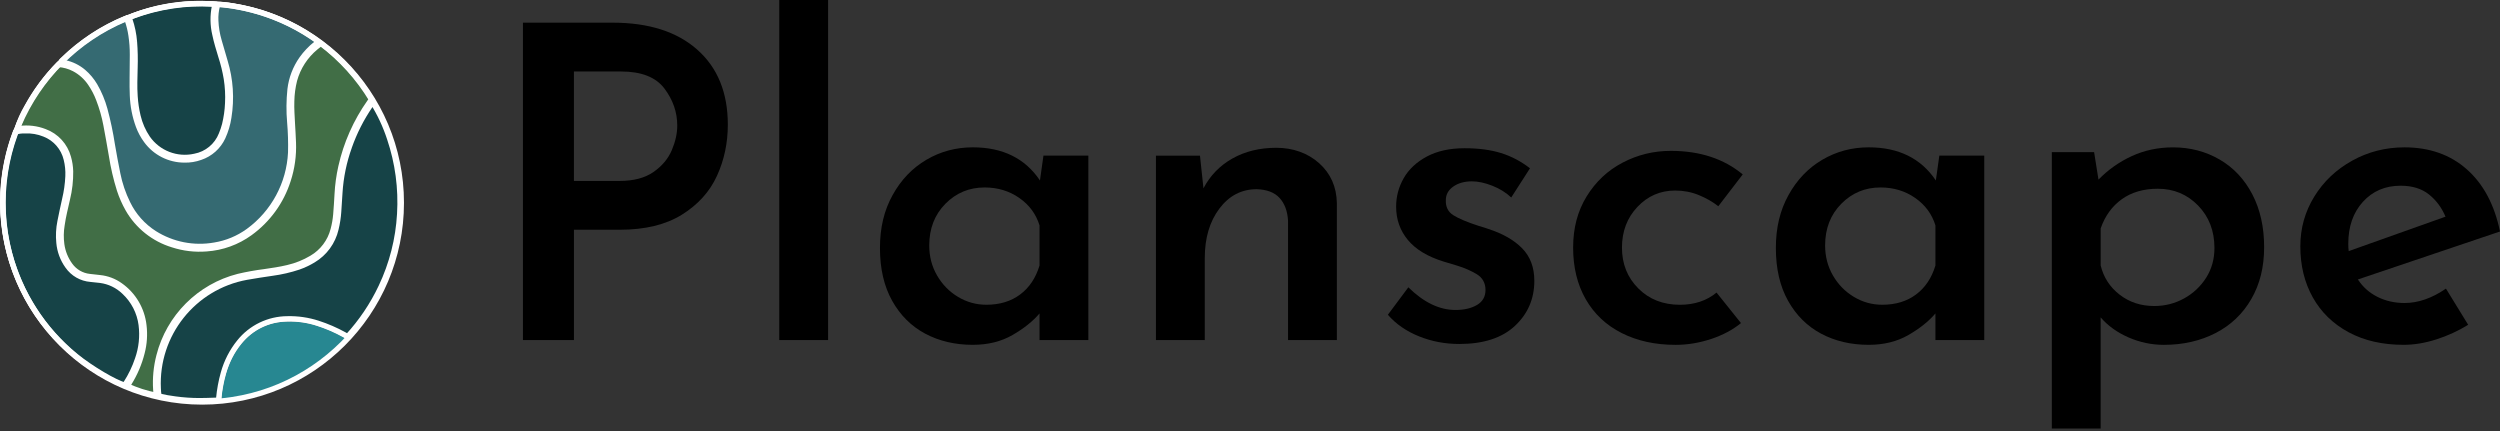 <svg width="255" height="44" viewBox="0 0 255 44" fill="none" xmlns="http://www.w3.org/2000/svg">
<rect x="0" y="0" width="255" height="44" fill="#333333" stroke="none"/>
<g clip-path="url(#clip0_69_1618)">
<path d="M14.409 33.138C14.242 31.842 13.626 30.645 12.666 29.757C12 29.117 11.147 28.708 10.231 28.587C9.902 28.545 9.572 28.514 9.243 28.482C8.303 28.407 7.446 27.916 6.906 27.143C6.401 26.443 6.094 25.618 6.018 24.758C5.946 24.039 5.982 23.313 6.125 22.604C6.271 21.841 6.443 21.081 6.609 20.322C6.792 19.553 6.902 18.77 6.938 17.981C6.965 17.396 6.906 16.812 6.766 16.244C6.489 15.073 5.654 14.113 4.533 13.677C3.904 13.421 3.229 13.305 2.553 13.336C2.225 13.324 1.897 13.367 1.582 13.461C-1.495 21.615 0.984 30.822 7.738 36.326C9.244 37.559 11.764 39.049 12.715 39.275C12.753 39.226 12.798 39.176 12.834 39.12C13.341 38.341 13.746 37.503 14.039 36.622C14.431 35.504 14.558 34.311 14.408 33.138" fill="#164347"/>
<path d="M14.409 33.138C14.242 31.842 13.626 30.645 12.666 29.757C12 29.117 11.147 28.708 10.231 28.587C9.902 28.545 9.572 28.514 9.243 28.482C8.303 28.407 7.446 27.916 6.906 27.143C6.401 26.443 6.094 25.618 6.018 24.758C5.946 24.039 5.982 23.313 6.125 22.604C6.271 21.841 6.443 21.081 6.609 20.322C6.792 19.553 6.902 18.77 6.938 17.981C6.965 17.396 6.906 16.812 6.766 16.244C6.489 15.073 5.654 14.113 4.533 13.677C3.904 13.421 3.229 13.305 2.553 13.336C2.225 13.324 1.897 13.367 1.582 13.461C-1.495 21.615 0.984 30.822 7.738 36.326C9.244 37.559 11.764 39.049 12.715 39.275C12.753 39.226 12.798 39.176 12.834 39.12C13.341 38.341 13.746 37.503 14.039 36.622C14.431 35.504 14.558 34.311 14.408 33.138" stroke="white" stroke-width="0.55" stroke-miterlimit="10"/>
<path d="M13.709 4.275C13.778 5.142 13.798 6.014 13.768 6.885C13.746 7.869 13.701 8.853 13.772 9.838C13.815 10.512 13.913 11.182 14.071 11.84C14.26 12.643 14.593 13.407 15.057 14.09C16.134 15.625 18.03 16.36 19.861 15.951C21.093 15.722 22.123 14.875 22.581 13.707C22.718 13.38 22.83 13.043 22.92 12.701C23.094 11.988 23.197 11.261 23.227 10.528C23.27 9.692 23.225 8.855 23.095 8.029C22.967 7.262 22.781 6.503 22.541 5.763C22.317 5.018 22.081 4.276 21.924 3.512C21.699 2.562 21.687 1.572 21.89 0.616C21.9 0.554 21.904 0.489 21.902 0.425C20.31 0.297 18.707 0.368 17.132 0.635C15.771 0.864 14.44 1.248 13.166 1.777C13.194 1.863 13.214 1.928 13.237 1.992C13.49 2.729 13.647 3.496 13.709 4.273" fill="#164347"/>
<path d="M13.709 4.275C13.778 5.142 13.798 6.014 13.768 6.885C13.746 7.869 13.701 8.853 13.772 9.838C13.815 10.512 13.913 11.182 14.071 11.84C14.26 12.643 14.593 13.407 15.057 14.09C16.134 15.625 18.03 16.36 19.861 15.951C21.093 15.722 22.123 14.875 22.581 13.707C22.718 13.38 22.83 13.043 22.92 12.701C23.094 11.988 23.197 11.261 23.227 10.528C23.27 9.692 23.225 8.855 23.095 8.029C22.967 7.262 22.781 6.503 22.541 5.763C22.317 5.018 22.081 4.276 21.924 3.512C21.699 2.562 21.687 1.572 21.89 0.616C21.9 0.554 21.904 0.489 21.902 0.425C20.31 0.297 18.707 0.368 17.132 0.635C15.771 0.864 14.44 1.248 13.166 1.777C13.194 1.863 13.214 1.928 13.237 1.992C13.49 2.729 13.647 3.496 13.709 4.273" stroke="white" stroke-width="0.55" stroke-miterlimit="10"/>
<path d="M31.975 33.108C30.793 32.77 29.554 32.691 28.339 32.875C27.316 33.035 26.353 33.464 25.551 34.119C24.71 34.816 24.037 35.693 23.581 36.683C23.032 37.895 22.696 39.19 22.588 40.515C22.585 40.592 22.588 40.668 22.595 40.744C23.991 40.636 25.369 40.363 26.702 39.931C29.083 39.169 31.304 37.975 33.252 36.407C33.985 35.854 34.65 35.218 35.234 34.511C35.191 34.477 35.145 34.447 35.099 34.417C34.113 33.858 33.064 33.418 31.974 33.107" fill="#278791"/>
<path d="M6.281 6.33C6.391 6.356 6.503 6.384 6.616 6.406C7.314 6.554 7.963 6.872 8.508 7.334C8.97 7.729 9.363 8.199 9.672 8.723C10.115 9.486 10.457 10.305 10.69 11.155C11.009 12.337 11.262 13.536 11.448 14.748C11.622 15.74 11.795 16.732 12 17.717C12.207 18.763 12.551 19.776 13.023 20.734C13.629 21.991 14.572 23.052 15.749 23.802C17.571 24.952 19.756 25.383 21.878 25.009C23.128 24.808 24.313 24.314 25.337 23.571C27.913 21.691 29.499 18.745 29.653 15.561C29.68 14.53 29.649 13.499 29.561 12.472C29.463 11.353 29.474 10.227 29.591 9.111C29.723 7.99 30.133 6.922 30.783 6.001C31.189 5.431 31.673 4.92 32.22 4.486C32.308 4.416 32.393 4.343 32.498 4.253C30.621 2.877 28.519 1.837 26.286 1.179C24.82 0.746 22.753 0.385 22.203 0.465C22.191 0.501 22.174 0.541 22.162 0.584C22.032 1.084 21.98 1.6 22.004 2.117C22.033 2.816 22.147 3.507 22.345 4.178C22.541 4.884 22.753 5.585 22.96 6.288C23.235 7.199 23.406 8.139 23.469 9.088C23.533 10.049 23.488 11.013 23.334 11.965C23.23 12.669 23.025 13.353 22.73 13.999C22.28 14.968 21.453 15.71 20.439 16.049C19.921 16.236 19.372 16.325 18.822 16.313C17.281 16.317 15.832 15.582 14.924 14.337C14.59 13.885 14.321 13.388 14.127 12.861C13.758 11.86 13.552 10.806 13.514 9.74C13.484 9.157 13.492 8.573 13.493 7.989C13.493 7.188 13.508 6.386 13.514 5.584C13.518 4.919 13.469 4.256 13.369 3.598C13.294 3.077 13.168 2.563 12.993 2.067C12.96 1.992 12.921 1.921 12.877 1.852C10.478 2.829 8.292 4.261 6.436 6.068C6.366 6.136 6.272 6.193 6.252 6.299C6.267 6.314 6.272 6.326 6.28 6.328" fill="#356A72"/>
<path d="M6.281 6.33C6.391 6.356 6.503 6.384 6.616 6.406C7.314 6.554 7.963 6.872 8.508 7.334C8.97 7.729 9.363 8.199 9.672 8.723C10.115 9.486 10.457 10.305 10.69 11.155C11.009 12.337 11.262 13.536 11.448 14.748C11.622 15.74 11.795 16.732 12 17.717C12.207 18.763 12.551 19.776 13.023 20.734C13.629 21.991 14.572 23.052 15.749 23.802C17.571 24.952 19.756 25.383 21.878 25.009C23.128 24.808 24.313 24.314 25.337 23.571C27.913 21.691 29.499 18.745 29.653 15.561C29.68 14.53 29.649 13.499 29.561 12.472C29.463 11.353 29.474 10.227 29.591 9.111C29.723 7.99 30.133 6.922 30.783 6.001C31.189 5.431 31.673 4.92 32.22 4.486C32.308 4.416 32.393 4.343 32.498 4.253C30.621 2.877 28.519 1.837 26.286 1.179C24.82 0.746 22.753 0.385 22.203 0.465C22.191 0.501 22.174 0.541 22.162 0.584C22.032 1.084 21.98 1.6 22.004 2.117C22.033 2.816 22.147 3.507 22.345 4.178C22.541 4.884 22.753 5.585 22.96 6.288C23.235 7.199 23.406 8.139 23.469 9.088C23.533 10.049 23.488 11.013 23.334 11.965C23.23 12.669 23.025 13.353 22.73 13.999C22.28 14.968 21.453 15.71 20.439 16.049C19.921 16.236 19.372 16.325 18.822 16.313C17.281 16.317 15.832 15.582 14.924 14.337C14.59 13.885 14.321 13.388 14.127 12.861C13.758 11.86 13.552 10.806 13.514 9.74C13.484 9.157 13.492 8.573 13.493 7.989C13.493 7.188 13.508 6.386 13.514 5.584C13.518 4.919 13.469 4.256 13.369 3.598C13.294 3.077 13.168 2.563 12.993 2.067C12.96 1.992 12.921 1.921 12.877 1.852C10.478 2.829 8.292 4.261 6.436 6.068C6.366 6.136 6.272 6.193 6.252 6.299C6.267 6.314 6.272 6.326 6.28 6.328" stroke="white" stroke-width="0.55" stroke-miterlimit="10"/>
<path d="M35.622 14.994C35.084 16.494 34.761 18.062 34.662 19.652C34.624 20.303 34.584 20.954 34.536 21.605C34.495 22.199 34.404 22.789 34.262 23.368C33.954 24.69 33.121 25.831 31.956 26.527C31.486 26.813 30.988 27.05 30.469 27.232C29.589 27.526 28.684 27.736 27.764 27.859C26.893 27.994 26.019 28.11 25.153 28.271C19.728 29.261 15.875 34.112 16.136 39.621C16.137 39.887 16.168 40.152 16.226 40.41C16.763 40.535 17.305 40.632 17.852 40.701C18.68 40.816 19.516 40.874 20.351 40.874C20.889 40.874 21.428 40.851 21.965 40.834C22.08 40.844 22.195 40.819 22.294 40.76C22.302 40.705 22.309 40.663 22.314 40.618C22.396 39.752 22.555 38.895 22.789 38.057C23.106 36.905 23.656 35.83 24.407 34.9C25.599 33.408 27.401 32.535 29.312 32.524C30.367 32.498 31.419 32.651 32.423 32.976C33.361 33.279 34.266 33.672 35.128 34.148C35.235 34.222 35.354 34.277 35.48 34.307C36.86 32.805 38.006 31.101 38.877 29.256C39.984 26.922 40.629 24.395 40.773 21.815C40.928 19.213 40.581 16.605 39.748 14.134C39.323 12.83 38.74 11.583 38.011 10.421C37.92 10.545 37.847 10.646 37.774 10.75C36.872 12.063 36.147 13.49 35.619 14.994" fill="#164347"/>
<path d="M35.622 14.994C35.084 16.494 34.761 18.062 34.662 19.652C34.624 20.303 34.584 20.954 34.536 21.605C34.495 22.199 34.404 22.789 34.262 23.368C33.954 24.69 33.121 25.831 31.956 26.527C31.486 26.813 30.988 27.05 30.469 27.232C29.589 27.526 28.684 27.736 27.764 27.859C26.893 27.994 26.019 28.11 25.153 28.271C19.728 29.261 15.875 34.112 16.136 39.621C16.137 39.887 16.168 40.152 16.226 40.41C16.763 40.535 17.305 40.632 17.852 40.701C18.68 40.816 19.516 40.874 20.351 40.874C20.889 40.874 21.428 40.851 21.965 40.834C22.08 40.844 22.195 40.819 22.294 40.76C22.302 40.705 22.309 40.663 22.314 40.618C22.396 39.752 22.555 38.895 22.789 38.057C23.106 36.905 23.656 35.83 24.407 34.9C25.599 33.408 27.401 32.535 29.312 32.524C30.367 32.498 31.419 32.651 32.423 32.976C33.361 33.279 34.266 33.672 35.128 34.148C35.235 34.222 35.354 34.277 35.48 34.307C36.86 32.805 38.006 31.101 38.877 29.256C39.984 26.922 40.629 24.395 40.773 21.815C40.928 19.213 40.581 16.605 39.748 14.134C39.323 12.83 38.74 11.583 38.011 10.421C37.92 10.545 37.847 10.646 37.774 10.75C36.872 12.063 36.147 13.49 35.619 14.994" stroke="white" stroke-width="0.55" stroke-miterlimit="10"/>
<path d="M32.724 4.422C32.54 4.566 32.365 4.693 32.2 4.833C31.149 5.7 30.392 6.87 30.033 8.183C29.858 8.883 29.761 9.601 29.748 10.323C29.719 11.092 29.783 11.857 29.819 12.623C29.85 13.264 29.901 13.904 29.919 14.544C29.971 15.852 29.79 17.158 29.382 18.402C28.696 20.558 27.335 22.438 25.5 23.765C24.203 24.705 22.668 25.262 21.069 25.372C19.901 25.467 18.725 25.328 17.61 24.964C15.681 24.377 14.048 23.075 13.05 21.322C12.701 20.704 12.413 20.052 12.193 19.377C11.833 18.229 11.56 17.057 11.376 15.87C11.194 14.832 11.02 13.794 10.819 12.761C10.651 11.86 10.399 10.977 10.069 10.123C9.854 9.555 9.572 9.014 9.23 8.513C8.807 7.882 8.234 7.366 7.56 7.013C7.065 6.757 6.523 6.606 5.967 6.568C4.7 7.855 3.617 9.314 2.75 10.9C2.333 11.603 1.999 12.352 1.757 13.133C1.838 13.129 1.916 13.13 1.992 13.12C2.859 13.004 3.741 13.107 4.557 13.423C5.741 13.856 6.642 14.837 6.973 16.055C7.106 16.518 7.18 16.995 7.192 17.477C7.204 18.427 7.097 19.377 6.871 20.3C6.675 21.183 6.447 22.057 6.322 22.956C6.212 23.612 6.203 24.281 6.292 24.94C6.398 25.702 6.689 26.425 7.142 27.049C7.609 27.701 8.332 28.124 9.129 28.21C9.481 28.253 9.834 28.292 10.187 28.329C10.933 28.404 11.646 28.673 12.255 29.109C13.607 30.057 14.487 31.541 14.671 33.182C14.786 34.116 14.724 35.064 14.486 35.975C14.209 37.075 13.761 38.126 13.158 39.089C13.099 39.184 13.043 39.281 12.987 39.376C13.916 39.808 14.896 40.124 15.904 40.315C15.926 40.124 15.922 39.93 15.893 39.739C15.819 38.582 15.93 37.421 16.22 36.3C17.23 32.321 20.337 29.213 24.316 28.2C25.185 27.997 26.064 27.837 26.951 27.725C27.756 27.608 28.559 27.494 29.351 27.303C30.212 27.105 31.036 26.774 31.795 26.323C32.887 25.686 33.679 24.638 33.99 23.413C34.124 22.916 34.212 22.406 34.257 21.893C34.315 21.196 34.358 20.5 34.396 19.802C34.445 18.864 34.574 17.931 34.779 17.015C35.309 14.639 36.305 12.392 37.71 10.404C37.769 10.321 37.82 10.235 37.888 10.133C36.548 7.918 34.795 5.979 32.724 4.424" fill="#416E46"/>
<path d="M32.724 4.422C32.54 4.566 32.365 4.693 32.2 4.833C31.149 5.7 30.392 6.87 30.033 8.183C29.858 8.883 29.761 9.601 29.748 10.323C29.719 11.092 29.783 11.857 29.819 12.623C29.85 13.264 29.901 13.904 29.919 14.544C29.971 15.852 29.79 17.158 29.382 18.402C28.696 20.558 27.335 22.438 25.5 23.765C24.203 24.705 22.668 25.262 21.069 25.372C19.901 25.467 18.725 25.328 17.61 24.964C15.681 24.377 14.048 23.075 13.05 21.322C12.701 20.704 12.413 20.052 12.193 19.377C11.833 18.229 11.56 17.057 11.376 15.87C11.194 14.832 11.02 13.794 10.819 12.761C10.651 11.86 10.399 10.977 10.069 10.123C9.854 9.555 9.572 9.014 9.23 8.513C8.807 7.882 8.234 7.366 7.56 7.013C7.065 6.757 6.523 6.606 5.967 6.568C4.7 7.855 3.617 9.314 2.75 10.9C2.333 11.603 1.999 12.352 1.757 13.133C1.838 13.129 1.916 13.13 1.992 13.12C2.859 13.004 3.741 13.107 4.557 13.423C5.741 13.856 6.642 14.837 6.973 16.055C7.106 16.518 7.18 16.995 7.192 17.477C7.204 18.427 7.097 19.377 6.871 20.3C6.675 21.183 6.447 22.057 6.322 22.956C6.212 23.612 6.203 24.281 6.292 24.94C6.398 25.702 6.689 26.425 7.142 27.049C7.609 27.701 8.332 28.124 9.129 28.21C9.481 28.253 9.834 28.292 10.187 28.329C10.933 28.404 11.646 28.673 12.255 29.109C13.607 30.057 14.487 31.541 14.671 33.182C14.786 34.116 14.724 35.064 14.486 35.975C14.209 37.075 13.761 38.126 13.158 39.089C13.099 39.184 13.043 39.281 12.987 39.376C13.916 39.808 14.896 40.124 15.904 40.315C15.926 40.124 15.922 39.93 15.893 39.739C15.819 38.582 15.93 37.421 16.22 36.3C17.23 32.321 20.337 29.213 24.316 28.2C25.185 27.997 26.064 27.837 26.951 27.725C27.756 27.608 28.559 27.494 29.351 27.303C30.212 27.105 31.036 26.774 31.795 26.323C32.887 25.686 33.679 24.638 33.99 23.413C34.124 22.916 34.212 22.406 34.257 21.893C34.315 21.196 34.358 20.5 34.396 19.802C34.445 18.864 34.574 17.931 34.779 17.015C35.309 14.639 36.305 12.392 37.71 10.404C37.769 10.321 37.82 10.235 37.888 10.133C36.548 7.918 34.795 5.979 32.724 4.424" stroke="white" stroke-width="0.55" stroke-miterlimit="10"/>
<path d="M20.55 0.1C9.219 0.098 0.032 9.282 0.029 20.612C0.027 31.944 9.211 41.13 20.542 41.132C31.864 41.134 41.049 31.962 41.062 20.64C41.073 9.307 31.894 0.11 20.56 0.1C20.557 0.1 20.553 0.1 20.55 0.1ZM17.131 0.638C18.707 0.37 20.31 0.301 21.902 0.429C21.904 0.493 21.899 0.558 21.89 0.62C21.687 1.576 21.699 2.566 21.924 3.516C22.08 4.28 22.315 5.022 22.541 5.767C22.782 6.507 22.966 7.264 23.095 8.033C23.226 8.859 23.27 9.696 23.229 10.531C23.198 11.263 23.095 11.991 22.921 12.703C22.831 13.047 22.719 13.383 22.583 13.71C22.123 14.877 21.095 15.725 19.862 15.952C18.031 16.361 16.135 15.626 15.058 14.091C14.595 13.408 14.261 12.645 14.072 11.841C13.916 11.183 13.816 10.515 13.773 9.839C13.702 8.854 13.748 7.87 13.769 6.886C13.798 6.015 13.778 5.145 13.71 4.276C13.65 3.499 13.491 2.733 13.238 1.995C13.215 1.931 13.195 1.865 13.167 1.78C14.441 1.249 15.772 0.865 17.131 0.635M6.438 6.072C8.292 4.265 10.478 2.833 12.877 1.856C12.921 1.924 12.96 1.996 12.993 2.071C13.17 2.567 13.296 3.079 13.372 3.599C13.472 4.256 13.52 4.92 13.516 5.585C13.511 6.386 13.497 7.188 13.496 7.99C13.496 8.575 13.487 9.159 13.516 9.742C13.554 10.807 13.761 11.861 14.13 12.862C14.324 13.389 14.592 13.887 14.927 14.339C15.835 15.583 17.284 16.319 18.824 16.315C19.375 16.327 19.923 16.237 20.442 16.05C21.456 15.712 22.285 14.97 22.733 14C23.028 13.354 23.231 12.669 23.337 11.967C23.491 11.016 23.536 10.051 23.472 9.089C23.409 8.14 23.238 7.2 22.962 6.29C22.756 5.586 22.544 4.886 22.347 4.18C22.151 3.508 22.036 2.816 22.006 2.118C21.982 1.602 22.036 1.086 22.164 0.586C22.176 0.543 22.194 0.501 22.206 0.465C22.755 0.382 24.822 0.743 26.289 1.179C28.522 1.837 30.624 2.877 32.501 4.253C32.394 4.343 32.311 4.418 32.223 4.486C31.675 4.922 31.191 5.431 30.785 6.001C30.134 6.922 29.725 7.992 29.594 9.111C29.475 10.227 29.466 11.353 29.564 12.472C29.65 13.499 29.681 14.531 29.656 15.561C29.502 18.745 27.916 21.69 25.341 23.57C24.317 24.314 23.132 24.806 21.882 25.008C19.76 25.381 17.575 24.951 15.753 23.801C14.576 23.052 13.633 21.989 13.027 20.732C12.556 19.776 12.213 18.762 12.004 17.716C11.799 16.728 11.626 15.74 11.452 14.746C11.266 13.536 11.012 12.337 10.694 11.154C10.461 10.302 10.119 9.485 9.676 8.722C9.367 8.197 8.974 7.728 8.512 7.332C7.967 6.871 7.318 6.552 6.62 6.404C6.51 6.38 6.396 6.354 6.285 6.328C6.277 6.328 6.272 6.315 6.257 6.299C6.277 6.193 6.371 6.134 6.442 6.068M12.718 39.275C11.766 39.047 9.247 37.558 7.74 36.326C0.993 30.816 -1.483 21.616 1.583 13.463C1.897 13.368 2.225 13.325 2.552 13.337C3.229 13.308 3.905 13.424 4.532 13.678C5.654 14.114 6.49 15.074 6.765 16.245C6.906 16.812 6.965 17.398 6.938 17.982C6.902 18.771 6.792 19.556 6.609 20.323C6.444 21.083 6.271 21.842 6.125 22.606C5.983 23.314 5.947 24.04 6.018 24.759C6.094 25.619 6.402 26.443 6.906 27.143C7.446 27.915 8.302 28.406 9.24 28.482C9.569 28.514 9.899 28.545 10.228 28.587C11.144 28.708 11.997 29.118 12.663 29.757C13.622 30.645 14.239 31.842 14.407 33.138C14.556 34.311 14.429 35.505 14.038 36.622C13.745 37.503 13.34 38.343 12.833 39.12C12.797 39.174 12.751 39.227 12.714 39.275M33.246 36.405C31.298 37.972 29.077 39.168 26.695 39.93C25.365 40.362 23.988 40.634 22.592 40.744C22.584 40.668 22.581 40.592 22.585 40.515C22.694 39.19 23.031 37.893 23.58 36.682C24.036 35.69 24.71 34.814 25.55 34.118C26.352 33.464 27.313 33.033 28.336 32.874C29.55 32.69 30.791 32.769 31.971 33.107C33.061 33.418 34.111 33.858 35.096 34.417C35.143 34.445 35.187 34.477 35.231 34.511C34.647 35.218 33.982 35.854 33.25 36.407M39.751 14.135C40.582 16.606 40.93 19.213 40.776 21.817C40.632 24.396 39.987 26.923 38.88 29.256C38.008 31.101 36.862 32.803 35.483 34.307C35.357 34.275 35.238 34.222 35.131 34.148C34.269 33.672 33.363 33.279 32.426 32.976C31.422 32.652 30.37 32.5 29.315 32.524C27.404 32.533 25.599 33.408 24.406 34.901C23.656 35.832 23.105 36.905 22.789 38.058C22.555 38.896 22.395 39.753 22.314 40.62C22.309 40.665 22.302 40.709 22.294 40.761C22.195 40.82 22.079 40.846 21.965 40.835C21.427 40.852 20.889 40.874 20.351 40.875C19.515 40.875 18.68 40.818 17.851 40.703C17.304 40.633 16.761 40.537 16.225 40.411C16.166 40.152 16.135 39.887 16.134 39.622C15.873 34.114 19.731 29.261 25.157 28.273C26.023 28.114 26.897 27.999 27.768 27.861C28.688 27.738 29.593 27.529 30.473 27.234C30.991 27.051 31.49 26.816 31.959 26.53C33.125 25.833 33.957 24.693 34.266 23.37C34.408 22.791 34.5 22.202 34.54 21.608C34.588 20.957 34.628 20.306 34.666 19.655C34.765 18.065 35.087 16.497 35.626 14.996C36.154 13.492 36.879 12.066 37.781 10.753C37.852 10.65 37.928 10.549 38.018 10.424C38.745 11.587 39.328 12.833 39.755 14.138M37.714 10.405C36.309 12.393 35.314 14.641 34.785 17.018C34.579 17.934 34.45 18.866 34.401 19.804C34.364 20.501 34.321 21.199 34.262 21.896C34.218 22.409 34.128 22.918 33.996 23.416C33.684 24.64 32.893 25.69 31.8 26.325C31.041 26.776 30.217 27.106 29.356 27.305C28.566 27.497 27.761 27.61 26.956 27.728C26.07 27.841 25.191 27.999 24.321 28.203C20.34 29.215 17.233 32.325 16.224 36.305C15.934 37.427 15.823 38.587 15.897 39.744C15.927 39.935 15.93 40.128 15.908 40.32C14.901 40.129 13.921 39.815 12.991 39.383C13.046 39.288 13.104 39.19 13.162 39.095C13.765 38.133 14.213 37.083 14.489 35.981C14.727 35.071 14.79 34.123 14.675 33.188C14.491 31.548 13.611 30.065 12.259 29.116C11.651 28.68 10.94 28.411 10.195 28.335C9.842 28.299 9.489 28.259 9.137 28.216C8.34 28.128 7.617 27.705 7.15 27.053C6.696 26.43 6.403 25.705 6.296 24.941C6.206 24.282 6.216 23.614 6.325 22.957C6.45 22.06 6.678 21.184 6.875 20.302C7.1 19.378 7.208 18.429 7.196 17.478C7.184 16.997 7.109 16.519 6.977 16.057C6.648 14.839 5.747 13.857 4.561 13.424C3.745 13.108 2.863 13.004 1.996 13.122C1.92 13.131 1.842 13.13 1.761 13.134C2.005 12.354 2.34 11.606 2.758 10.904C3.625 9.318 4.708 7.861 5.975 6.572C6.53 6.61 7.073 6.761 7.568 7.017C8.24 7.37 8.814 7.886 9.238 8.517C9.58 9.018 9.862 9.559 10.077 10.127C10.408 10.981 10.659 11.865 10.827 12.765C11.027 13.798 11.202 14.837 11.383 15.873C11.568 17.061 11.842 18.233 12.2 19.381C12.421 20.056 12.707 20.707 13.057 21.326C14.056 23.078 15.689 24.381 17.618 24.968C18.733 25.332 19.909 25.471 21.077 25.376C22.676 25.265 24.213 24.707 25.509 23.766C27.344 22.44 28.705 20.56 29.391 18.403C29.799 17.16 29.979 15.853 29.927 14.546C29.908 13.905 29.856 13.265 29.827 12.624C29.791 11.856 29.727 11.092 29.756 10.325C29.769 9.603 29.866 8.885 30.041 8.184C30.402 6.871 31.159 5.701 32.208 4.835C32.373 4.694 32.548 4.567 32.732 4.423C34.803 5.978 36.556 7.917 37.896 10.132C37.83 10.232 37.777 10.318 37.718 10.402" fill="white"/>
<path d="M20.618 40.998C31.837 40.998 40.931 31.904 40.931 20.686C40.931 9.467 31.837 0.373 20.618 0.373C9.4 0.373 0.306 9.467 0.306 20.686C0.306 31.904 9.4 40.998 20.618 40.998Z" stroke="white" stroke-width="0.55"/>
<path d="M71.125 5.069C73.2 6.907 74.238 9.457 74.238 12.718C74.238 14.586 73.868 16.327 73.127 17.943C72.385 19.56 71.192 20.878 69.548 21.901C67.902 22.924 65.79 23.434 63.211 23.434H58.542V34.684H53.34V2.312H62.5C66.175 2.312 69.052 3.23 71.127 5.069H71.125ZM66.656 17.542C67.53 16.935 68.152 16.194 68.523 15.319C68.894 14.444 69.08 13.607 69.08 12.806C69.08 11.443 68.642 10.183 67.768 9.026C66.894 7.87 65.419 7.292 63.344 7.292H58.541V18.454H63.21C64.633 18.454 65.781 18.151 66.656 17.542Z" fill="black"/>
<path d="M84.465 0V34.686H79.484V0H84.465Z" fill="black"/>
<path d="M111.012 15.875V34.684H106.032V31.972C105.35 32.773 104.431 33.507 103.275 34.172C102.118 34.84 100.769 35.172 99.228 35.172C97.418 35.172 95.803 34.794 94.381 34.039C92.958 33.283 91.831 32.164 91.001 30.681C90.17 29.2 89.756 27.405 89.756 25.301C89.756 23.197 90.185 21.454 91.046 19.898C91.906 18.342 93.054 17.141 94.492 16.296C95.929 15.451 97.508 15.028 99.228 15.028C102.281 15.028 104.564 16.156 106.076 18.407L106.432 15.873H111.012V15.875ZM104.053 30.038C104.988 29.343 105.647 28.356 106.032 27.082V22.991C105.676 21.834 104.986 20.901 103.965 20.188C102.942 19.477 101.764 19.121 100.43 19.121C98.859 19.121 97.524 19.676 96.428 20.788C95.331 21.901 94.783 23.317 94.783 25.035C94.783 26.162 95.049 27.185 95.584 28.104C96.118 29.023 96.829 29.749 97.718 30.283C98.607 30.816 99.571 31.084 100.609 31.084C101.971 31.084 103.121 30.735 104.054 30.038H104.053Z" fill="black"/>
<path d="M134.559 16.653C135.73 17.707 136.331 19.062 136.36 20.722V34.684H131.38V22.5C131.32 21.523 131.031 20.751 130.513 20.188C129.995 19.625 129.216 19.328 128.179 19.299C126.637 19.299 125.37 19.959 124.376 21.278C123.383 22.598 122.887 24.279 122.887 26.325V34.684H117.906V15.875H122.397L122.753 19.209C123.435 17.906 124.42 16.89 125.711 16.164C127 15.438 128.49 15.074 130.179 15.074C131.868 15.074 133.388 15.601 134.559 16.652V16.653Z" fill="black"/>
<path d="M144.741 34.307C143.451 33.789 142.39 33.056 141.562 32.107L143.651 29.305C145.222 30.847 146.823 31.617 148.454 31.617C149.343 31.617 150.077 31.446 150.655 31.105C151.232 30.764 151.521 30.253 151.521 29.57C151.521 28.887 151.224 28.326 150.632 27.97C150.038 27.614 149.379 27.325 148.653 27.103C147.926 26.881 147.459 26.741 147.252 26.681C145.621 26.177 144.405 25.444 143.606 24.48C142.805 23.517 142.405 22.384 142.405 21.079C142.405 20.041 142.665 19.07 143.183 18.165C143.702 17.261 144.488 16.527 145.541 15.964C146.593 15.402 147.875 15.119 149.387 15.119C150.81 15.119 152.048 15.283 153.1 15.609C154.153 15.935 155.138 16.454 156.058 17.165L154.146 20.144C153.612 19.64 152.968 19.24 152.211 18.943C151.456 18.648 150.766 18.498 150.143 18.498C149.371 18.498 148.735 18.676 148.231 19.032C147.727 19.387 147.475 19.847 147.475 20.41C147.446 21.092 147.697 21.604 148.231 21.945C148.764 22.286 149.624 22.65 150.81 23.035C151.314 23.183 151.64 23.286 151.789 23.346C153.27 23.821 154.427 24.48 155.257 25.325C156.087 26.17 156.502 27.274 156.502 28.638C156.502 30.477 155.841 32.01 154.523 33.24C153.203 34.472 151.314 35.086 148.852 35.086C147.399 35.086 146.029 34.826 144.74 34.307H144.741Z" fill="black"/>
<path d="M174.534 34.575C173.333 34.975 172.125 35.175 170.909 35.175C168.833 35.175 167.003 34.775 165.418 33.974C163.832 33.174 162.609 32.025 161.749 30.529C160.89 29.031 160.459 27.276 160.459 25.26C160.459 23.243 160.919 21.532 161.837 20.034C162.756 18.537 163.979 17.388 165.506 16.589C167.033 15.788 168.67 15.388 170.42 15.388C173.384 15.388 175.83 16.189 177.758 17.79L175.267 21.036C174.704 20.592 174.045 20.213 173.288 19.902C172.533 19.59 171.724 19.435 170.865 19.435C169.352 19.435 168.069 19.992 167.019 21.103C165.966 22.214 165.44 23.6 165.44 25.261C165.44 26.922 165.996 28.307 167.107 29.419C168.218 30.532 169.634 31.087 171.353 31.087C172.835 31.087 174.08 30.672 175.088 29.842L177.579 32.954C176.747 33.636 175.733 34.178 174.533 34.578L174.534 34.575Z" fill="black"/>
<path d="M202.394 15.875V34.684H197.414V31.972C196.732 32.773 195.813 33.507 194.657 34.172C193.5 34.84 192.151 35.172 190.609 35.172C188.8 35.172 187.185 34.794 185.763 34.039C184.34 33.283 183.213 32.164 182.382 30.681C181.552 29.2 181.138 27.405 181.138 25.301C181.138 23.197 181.567 21.454 182.427 19.898C183.286 18.342 184.435 17.141 185.872 16.296C187.31 15.451 188.889 15.028 190.608 15.028C193.661 15.028 195.944 16.156 197.456 18.407L197.812 15.873H202.393L202.394 15.875ZM195.435 30.038C196.369 29.343 197.029 28.356 197.414 27.082V22.991C197.058 21.834 196.368 20.901 195.345 20.188C194.322 19.477 193.144 19.121 191.81 19.121C190.239 19.121 188.905 19.676 187.808 20.788C186.712 21.901 186.162 23.317 186.162 25.035C186.162 26.162 186.43 27.185 186.963 28.104C187.497 29.023 188.208 29.749 189.099 30.283C189.988 30.816 190.95 31.084 191.989 31.084C193.353 31.084 194.502 30.735 195.435 30.038Z" fill="black"/>
<path d="M226.407 16.275C227.83 17.105 228.942 18.291 229.742 19.832C230.543 21.374 230.942 23.167 230.942 25.213C230.942 27.259 230.505 28.993 229.631 30.505C228.756 32.017 227.541 33.174 225.985 33.973C224.428 34.774 222.671 35.174 220.715 35.174C219.47 35.174 218.27 34.922 217.113 34.419C215.957 33.914 215.007 33.233 214.267 32.373V43.712H209.286V15.519H213.599L214.045 18.322C215.022 17.314 216.157 16.514 217.446 15.92C218.735 15.328 220.136 15.031 221.649 15.031C223.397 15.031 224.983 15.447 226.407 16.276V16.275ZM222.782 30.438C223.717 29.919 224.464 29.215 225.029 28.326C225.591 27.436 225.874 26.428 225.874 25.301C225.874 23.552 225.317 22.107 224.206 20.965C223.095 19.825 221.723 19.252 220.094 19.252C218.64 19.252 217.418 19.608 216.425 20.319C215.431 21.03 214.713 22.024 214.268 23.298V27.078C214.565 28.293 215.209 29.287 216.203 30.057C217.196 30.828 218.374 31.213 219.738 31.213C220.834 31.213 221.849 30.954 222.784 30.435L222.782 30.438Z" fill="black"/>
<path d="M249.486 29.438L251.753 33.128C250.745 33.751 249.664 34.247 248.507 34.618C247.35 34.988 246.239 35.172 245.172 35.172C243.008 35.172 241.133 34.742 239.547 33.884C237.962 33.024 236.745 31.838 235.901 30.326C235.056 28.814 234.634 27.079 234.634 25.123C234.634 23.285 235.107 21.596 236.056 20.053C237.004 18.513 238.295 17.289 239.925 16.386C241.554 15.482 243.333 15.03 245.261 15.03C247.81 15.03 249.93 15.778 251.62 17.275C253.31 18.772 254.436 20.885 255 23.612L240.503 28.505C241.008 29.276 241.675 29.868 242.505 30.283C243.334 30.699 244.254 30.906 245.262 30.906C246.655 30.906 248.064 30.417 249.487 29.439L249.486 29.438ZM241.014 20.588C240.021 21.684 239.525 23.108 239.525 24.857C239.525 25.183 239.539 25.436 239.569 25.613L249.442 22.1C249.057 21.182 248.492 20.425 247.752 19.832C247.01 19.24 246.047 18.943 244.861 18.943C243.289 18.943 242.008 19.493 241.014 20.589V20.588Z" fill="black"/>
</g>
<defs>
<clipPath id="clip0_69_1618">
<rect width="255" height="43.712" fill="white"/>
</clipPath>
</defs>
</svg>
